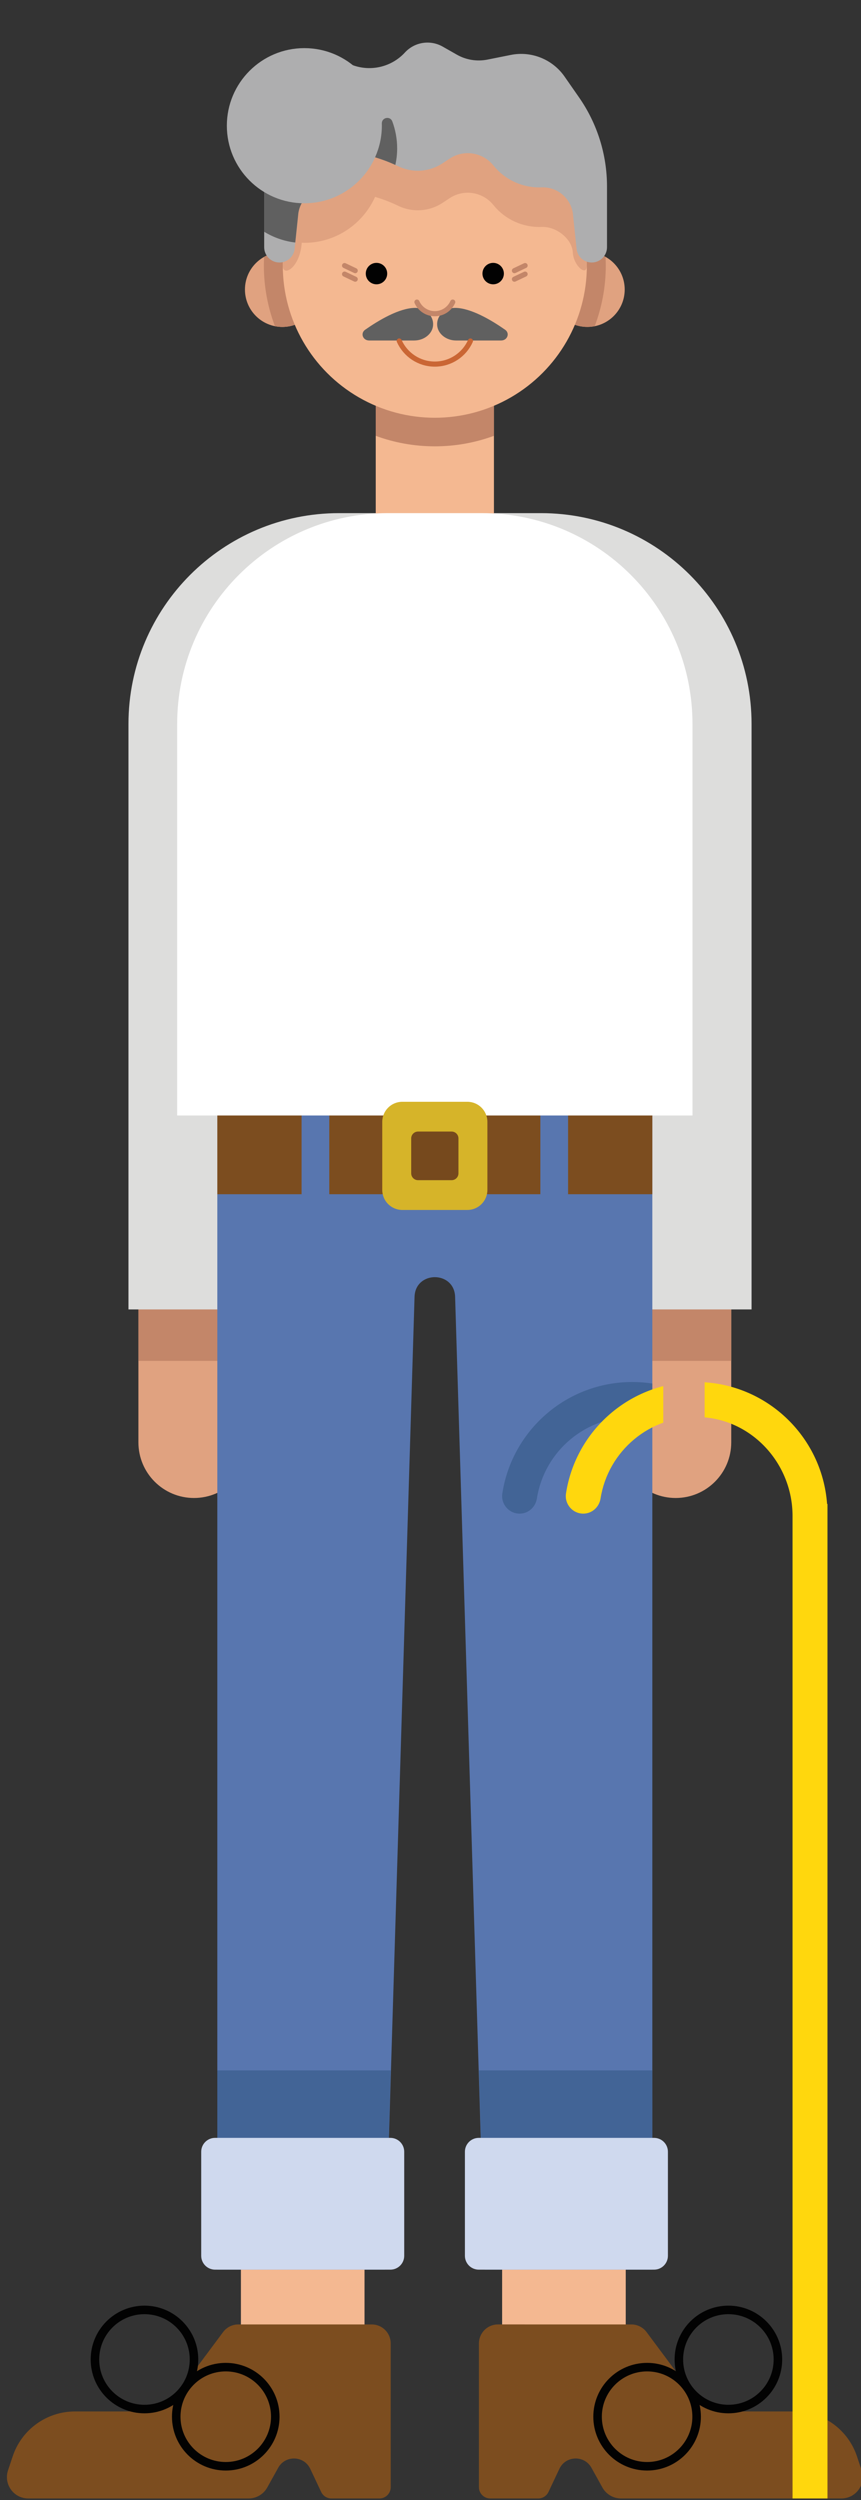 <?xml version="1.0" encoding="utf-8"?>
<!-- Generator: Adobe Illustrator 18.0.0, SVG Export Plug-In . SVG Version: 6.00 Build 0)  -->
<!DOCTYPE svg PUBLIC "-//W3C//DTD SVG 1.1//EN" "http://www.w3.org/Graphics/SVG/1.1/DTD/svg11.dtd">
<svg version="1.1" xmlns="http://www.w3.org/2000/svg" xmlns:xlink="http://www.w3.org/1999/xlink" x="0px" y="0px" width="202px"
	 height="586px" viewBox="0 0 202 586" enable-background="new 0 0 202 586" xml:space="preserve">
<rect x="0" y="0" width="202" height="586" fill="#333333" stroke="none"/>
<g id="_x33__1_">
	<g>
		<g>
			<g>
				<rect x="117.805" y="510.06" fill="#F4B891" width="29" height="52.5"/>
				<path fill="#E0A280" d="M158.517,351.107L158.517,351.107c-7.203,0-13.042-5.839-13.042-13.042V174.087
					c0-1.818,1.474-3.292,3.292-3.292h19.5c1.818,0,3.292,1.474,3.292,3.292v163.978
					C171.559,345.268,165.72,351.107,158.517,351.107z"/>
				<rect x="145.474" y="304.908" fill="#C38669" width="26.085" height="14.06"/>
				<path fill="#E0A280" d="M45.514,351.107L45.514,351.107c-7.203,0-13.042-5.839-13.042-13.042V174.087
					c0-1.818,1.474-3.292,3.292-3.292h19.5c1.818,0,3.292,1.474,3.292,3.292v163.978C58.557,345.268,52.717,351.107,45.514,351.107z
					"/>
				<rect x="32.472" y="304.908" fill="#C38669" width="23.418" height="14.06"/>
				<path fill="#DDDDDC" d="M30.141,306.908V169.679c0-27.287,22.121-49.408,49.408-49.408h22.081c0.538,0,1.069,0.023,1.603,0.041
					c0.533-0.017,1.065-0.041,1.603-0.041h22.081c27.287,0,49.408,22.121,49.408,49.408v137.229h-30.85l-42.242-12.5l-47.343,12.5
					H30.141z"/>
				<rect x="56.521" y="510.06" fill="#F4B891" width="29" height="52.5"/>
				<g>
					<g>
						<path fill="#5876AF" d="M50.986,244.51v287.463h39.311l6.96-228.007c0.181-6.161,9.336-6.161,9.517,0l6.96,228.007h39.311
							V244.51H50.986z"/>
						<path fill="#426496" d="M153.045,324.281c-1.533-0.234-3.101-0.36-4.699-0.36c-15.429,0-28.212,11.324-30.492,26.115
							c-0.384,2.488,1.534,4.738,4.051,4.738l0,0c2.052,0,3.738-1.525,4.057-3.552c1.746-11.09,11.536-19.509,23.209-19.094
							c1.326,0.047,2.619,0.218,3.873,0.489V324.281z"/>
						<rect x="50.986" y="260.951" fill="#7C4D1F" width="102.059" height="18.957"/>
						<rect x="126.776" y="258.241" fill="#5876AF" width="6.5" height="25.355"/>
						<rect x="70.754" y="258.241" fill="#5876AF" width="6.5" height="25.355"/>
						<circle fill="#E0A280" cx="66.232" cy="67.864" r="8.764"/>
						<path fill="#C38669" d="M74.996,67.864c0,4.84-3.924,8.764-8.764,8.764c-0.37,0-0.733-0.03-1.091-0.075
							c-1.92-4.38-2.994-9.216-2.994-14.306c0-0.729,0.029-1.451,0.072-2.17c1.203-0.622,2.565-0.979,4.013-0.979
							C71.072,59.1,74.996,63.024,74.996,67.864z"/>
						<path fill="#C38669" d="M66.232,59.1c-1.553,0-3.008,0.408-4.273,1.116c-0.034,0.673-0.051,1.351-0.051,2.032
							c0,5.004,0.924,9.791,2.599,14.209c0.558,0.111,1.135,0.172,1.726,0.172c4.84,0,8.764-3.924,8.764-8.764
							C74.996,63.024,71.072,59.1,66.232,59.1z"/>
						<circle fill="#E0A280" cx="137.799" cy="67.864" r="8.764"/>
						<path fill="#C38669" d="M129.035,67.864c0,4.84,3.924,8.764,8.764,8.764c0.591,0,1.167-0.06,1.726-0.172
							c1.674-4.418,2.599-9.204,2.599-14.209c0-0.682-0.018-1.359-0.051-2.033c-1.265-0.708-2.72-1.116-4.273-1.116
							C132.959,59.1,129.035,63.024,129.035,67.864z"/>
						<rect x="88.156" y="86.004" fill="#F4B891" width="27.72" height="37.118"/>
						<rect x="88.156" y="86.004" fill="#F4B891" width="27.72" height="37.118"/>
						<path fill="#C38669" d="M88.155,102.153c4.32,1.591,8.988,2.461,13.86,2.461c4.872,0,9.54-0.87,13.86-2.461V85.597h-27.72
							V102.153z"/>
						<circle fill="#F4B891" cx="102.015" cy="62.248" r="35.669"/>
						<path fill="#606060" d="M101.613,76.191c-0.119,2.067-2.153,3.616-4.423,3.616l-10.587,0c-1.475,0-2.107-1.703-0.936-2.521
							c3.187-2.227,8.045-5.123,11.76-5.123C99.817,72.163,101.739,73.987,101.613,76.191z"/>
						<path fill="#606060" d="M102.56,76.191c0.119,2.067,2.153,3.616,4.423,3.616l10.587,0c1.475,0,2.107-1.703,0.936-2.521
							c-3.187-2.227-8.045-5.123-11.76-5.123C104.356,72.163,102.433,73.987,102.56,76.191z"/>
						<path fill="#E0A280" d="M102.015,26.579c-19.699,0-35.669,15.969-35.669,35.669c0,2.79,4.055,0.535,4.448-5.361
							c0.204,0.007,0.404,0.031,0.609,0.031c7.402,0,13.759-4.43,16.596-10.777c1.731,0.52,3.427,1.154,5.065,1.927l0.452,0.214
							c3.329,1.572,7.236,1.294,10.309-0.732l1.671-1.103c3.32-2.19,7.761-1.496,10.254,1.602c2.743,3.408,6.939,5.315,11.311,5.14
							c3.607-0.144,7.188,2.93,7.326,5.994s3.296,5.782,3.296,3.064C137.684,42.549,121.715,26.579,102.015,26.579z"/>
						<circle fill="#020202" cx="115.702" cy="64.125" r="2.513"/>
						<circle fill="#020202" cx="88.329" cy="64.125" r="2.513"/>
						
							<path fill="none" stroke="#C38669" stroke-width="1.2" stroke-linecap="round" stroke-linejoin="round" stroke-miterlimit="10" d="
							M97.816,70.801c0.719,1.605,2.327,2.724,4.2,2.724c1.872,0,3.48-1.12,4.2-2.724"/>
						
							<path fill="none" stroke="#CA6634" stroke-width="1.2" stroke-linecap="round" stroke-linejoin="round" stroke-miterlimit="10" d="
							M93.665,79.921c1.431,3.19,4.628,5.417,8.351,5.417c3.723,0,6.92-2.226,8.351-5.417"/>
						<path fill="#FFFFFF" d="M113.056,120.271H90.975c-27.288,0-49.408,22.121-49.408,49.408v11.04v80.733h120.897v-80.733v-11.04
							C162.464,142.392,140.343,120.271,113.056,120.271z"/>
					</g>
				</g>
				<path fill="#7C4D1F" d="M112.362,549.267v33.686c0,1.462,1.186,2.648,2.648,2.648h11.271c1.024,0,1.957-0.591,2.394-1.517
					l2.564-5.429c1.471-3.114,5.848-3.258,7.52-0.248l2.567,4.621c0.882,1.588,2.557,2.573,4.374,2.573h51.702
					c3.415,0,5.826-3.346,4.746-6.585l-1.095-3.286c-2.095-6.285-7.977-10.524-14.602-10.524h-12.318
					c-5.4,0-10.483-2.551-13.71-6.882l-8.732-11.72c-0.841-1.129-2.167-1.794-3.575-1.794H116.82
					C114.358,544.81,112.362,546.806,112.362,549.267z"/>
				<path fill="#7C4D1F" d="M91.668,549.267v33.686c0,1.462-1.186,2.648-2.648,2.648H77.749c-1.024,0-1.957-0.591-2.394-1.517
					l-2.564-5.429c-1.471-3.114-5.848-3.258-7.52-0.248l-2.567,4.621c-0.882,1.588-2.557,2.573-4.374,2.573H6.629
					c-3.415,0-5.826-3.346-4.746-6.585l1.095-3.286c2.095-6.285,7.977-10.524,14.602-10.524h12.318c5.4,0,10.483-2.551,13.71-6.882
					l8.732-11.72c0.841-1.129,2.167-1.794,3.575-1.794h31.297C89.673,544.81,91.668,546.806,91.668,549.267z"/>
				<g>
					<polygon fill="#426496" points="153.045,485.271 112.362,485.271 113.291,516.897 153.045,516.897 					"/>
					<polygon fill="#426496" points="50.986,516.897 90.74,516.897 91.668,485.271 50.986,485.271 					"/>
				</g>
				<path fill="#CFD9EE" d="M91.584,531.973H50.458c-1.795,0-3.251-1.456-3.251-3.251v-24.387c0-1.795,1.456-3.251,3.251-3.251
					h41.125c1.795,0,3.251,1.456,3.251,3.251v24.387C94.835,530.518,93.379,531.973,91.584,531.973z"/>
				<path fill="#CFD9EE" d="M153.449,531.973h-41.126c-1.795,0-3.251-1.456-3.251-3.251v-24.387c0-1.795,1.456-3.251,3.251-3.251
					h41.126c1.795,0,3.251,1.456,3.251,3.251v24.387C156.7,530.518,155.244,531.973,153.449,531.973z"/>
			</g>
			<path fill="#AEAEAF" d="M135.871,22.858l-3.414-4.903c-2.822-4.054-7.779-6.048-12.622-5.08l-5.471,1.094
				c-2.456,0.491-5.007,0.08-7.184-1.157l-3.327-1.89C100.94,9.267,97.27,9.84,95,12.305l0,0c-3.14,3.409-8.035,4.561-12.371,2.923
				c-2.77-1.046-5.714-1.969-7.485-1.969c-2.751,0-2.952,2.585-2.789,4.279c-0.153,0.099-0.295,0.236-0.421,0.417l-3.414,4.903
				c-4.257,6.114-6.539,13.386-6.539,20.836v14.252c0,1.979,1.604,3.583,3.583,3.583c1.759,0,3.258-1.277,3.538-3.014l0.901-8.603
				c0.573-3.564,3.719-6.138,7.326-5.994l4.436-8.417l2.142,0.38c3.169,0.561,6.248,1.542,9.158,2.916l0.452,0.214
				c3.328,1.572,7.236,1.294,10.308-0.733l1.672-1.103c3.32-2.19,7.761-1.496,10.254,1.602l0,0c2.743,3.408,6.939,5.315,11.311,5.14
				c3.607-0.144,6.753,2.43,7.326,5.994l0.901,8.603c0.279,1.737,1.778,3.014,3.538,3.014c1.979,0,3.583-1.604,3.583-3.583V43.694
				C142.409,36.244,140.127,28.973,135.871,22.858z"/>
			<path fill="#606060" d="M71.404,20.614c-0.462,0-0.916,0.035-1.37,0.069l-1.514,2.175c-4.257,6.114-6.539,13.386-6.539,20.836
				v10.631c2.177,1.324,4.645,2.21,7.295,2.519l0.726-6.933c0.573-3.564,3.719-6.138,7.326-5.994l4.436-8.417l2.142,0.38
				C85.816,36.218,80.963,20.614,71.404,20.614z"/>
			<circle fill="#AEAEAF" cx="71.404" cy="29.463" r="18.183"/>
			<path fill="#606060" d="M92.039,28.458c-0.502-1.344-2.499-0.939-2.459,0.495c0.005,0.169,0.007,0.339,0.007,0.51
				c0,2.64-0.575,5.142-1.587,7.406c1.623,0.49,3.214,1.083,4.757,1.794c0.27-1.247,0.421-2.539,0.421-3.866
				C93.178,32.566,92.775,30.431,92.039,28.458z"/>
			<g>
				<circle fill="none" stroke="#020202" stroke-width="2" stroke-miterlimit="10" cx="33.895" cy="553.027" r="11.619"/>
				<circle fill="none" stroke="#020202" stroke-width="2" stroke-miterlimit="10" cx="52.966" cy="566.439" r="11.619"/>
			</g>
			<g>
				<circle fill="none" stroke="#020202" stroke-width="2" stroke-miterlimit="10" cx="170.888" cy="553.027" r="11.619"/>
				<circle fill="none" stroke="#020202" stroke-width="2" stroke-miterlimit="10" cx="151.818" cy="566.439" r="11.619"/>
			</g>
			<path fill="#D6B429" d="M109.645,283.597H94.386c-2.598,0-4.704-2.106-4.704-4.704v-15.948c0-2.598,2.106-4.704,4.704-4.704
				h15.259c2.598,0,4.704,2.106,4.704,4.704v15.948C114.349,281.491,112.243,283.597,109.645,283.597z"/>
			<path fill="#76491D" d="M105.954,276.617h-7.877c-0.887,0-1.605-0.719-1.605-1.605v-8.187c0-0.887,0.719-1.605,1.605-1.605h7.877
				c0.887,0,1.605,0.719,1.605,1.605v8.187C107.559,275.899,106.84,276.617,105.954,276.617z"/>
		</g>
		
			<line fill="none" stroke="#C38669" stroke-width="1.2" stroke-linecap="round" stroke-linejoin="round" stroke-miterlimit="10" x1="120.693" y1="63.437" x2="123.193" y2="62.248"/>
		
			<line fill="none" stroke="#C38669" stroke-width="1.2" stroke-linecap="round" stroke-linejoin="round" stroke-miterlimit="10" x1="120.693" y1="65.437" x2="123.193" y2="64.248"/>
		
			<line fill="none" stroke="#C38669" stroke-width="1.2" stroke-linecap="round" stroke-linejoin="round" stroke-miterlimit="10" x1="83.338" y1="63.437" x2="80.838" y2="62.248"/>
		
			<line fill="none" stroke="#C38669" stroke-width="1.2" stroke-linecap="round" stroke-linejoin="round" stroke-miterlimit="10" x1="83.338" y1="65.437" x2="80.838" y2="64.248"/>
		<path fill="#FFD70D" d="M163.281,323.921c16.277,0,29.6,12.607,30.761,28.587h0.092v233.094h-8.193V375.705v0v-20.389
			c0-12.287-9.555-22.752-21.835-23.189c-11.674-0.415-21.464,8.004-23.209,19.094c-0.319,2.026-2.005,3.552-4.057,3.552h0
			c-2.517,0-4.435-2.25-4.051-4.738C135.069,335.245,147.852,323.921,163.281,323.921z"/>
		<rect x="155.61" y="321.575" fill="#E0A280" width="9.701" height="23.333"/>
	</g>
</g>
<g id="_x32_" display="none">
	<g display="inline">
		<circle fill="#020202" cx="76.81" cy="87.6" r="37.445"/>
		<circle fill="#020202" cx="125.075" cy="87.6" r="37.445"/>
		<circle fill="#020202" cx="101" cy="50.155" r="37.445"/>
		<g>
			<path fill="#513016" d="M121.136,120.271h-18.189h-3.891h-18.19c-27.288,0-49.408,22.121-49.408,49.408v4.408v6.321v157.657
				c0,7.203,5.839,13.042,13.042,13.042s13.042-5.839,13.042-13.042V180.408h86.917v157.657c0,7.203,5.839,13.042,13.042,13.042
				s13.042-5.839,13.042-13.042V180.408v-6.321v-4.408C170.543,142.392,148.423,120.271,121.136,120.271z"/>
			<path fill="#7C4D1F" d="M49.971,244.51l6.535,300.299h27l12.736-240.844c0.181-6.161,9.336-6.161,9.517,0L117.79,544.81h27
				l7.239-300.299H49.971z"/>
			<path fill="#513016" d="M53.766,418.908h36.397l6.078-114.942c0.181-6.161,9.336-6.161,9.517,0l5.742,114.942h36.325
				l4.204-174.397H49.97L53.766,418.908z"/>
			<g>
				<g>
					<rect x="125.761" y="258.241" fill="#5876AF" width="6.5" height="25.355"/>
					<rect x="69.739" y="258.241" fill="#5876AF" width="6.5" height="25.355"/>
					<circle fill="#513016" cx="65.216" cy="67.864" r="8.764"/>
					<path fill="#C38669" d="M73.981,67.864c0,4.84-3.924,8.764-8.764,8.764c-0.37,0-0.733-0.03-1.091-0.075
						c-1.92-4.38-2.994-9.216-2.994-14.306c0-0.729,0.029-1.451,0.072-2.17c1.203-0.622,2.565-0.979,4.013-0.979
						C70.057,59.1,73.981,63.024,73.981,67.864z"/>
					<path fill="#372012" d="M65.216,59.1c-1.553,0-3.008,0.408-4.273,1.116c-0.034,0.673-0.051,1.351-0.051,2.032
						c0,5.004,0.924,9.791,2.599,14.209c0.558,0.111,1.135,0.172,1.726,0.172c4.84,0,8.764-3.924,8.764-8.764
						C73.981,63.024,70.057,59.1,65.216,59.1z"/>
					<circle fill="#513016" cx="136.784" cy="67.864" r="8.764"/>
					<path fill="#372012" d="M128.02,67.864c0,4.84,3.924,8.764,8.764,8.764c0.591,0,1.167-0.06,1.726-0.172
						c1.674-4.418,2.599-9.204,2.599-14.209c0-0.682-0.018-1.359-0.051-2.033c-1.265-0.708-2.72-1.116-4.273-1.116
						C131.943,59.1,128.02,63.024,128.02,67.864z"/>
					<rect x="87.14" y="86.004" fill="#F4B891" width="27.72" height="37.118"/>
					<rect x="87.14" y="86.004" fill="#7C4D1F" width="27.72" height="37.118"/>
					<path fill="#513016" d="M87.14,102.153c4.32,1.591,8.988,2.461,13.86,2.461c4.872,0,9.54-0.87,13.86-2.461V85.597H87.14
						V102.153z"/>
					<circle fill="#7C4D1F" cx="101" cy="62.248" r="35.669"/>
					<circle fill="#020202" cx="114.687" cy="64.125" r="2.513"/>
					<circle fill="#020202" cx="87.314" cy="64.125" r="2.513"/>
					
						<path fill="none" stroke="#513016" stroke-width="1.2" stroke-linecap="round" stroke-linejoin="round" stroke-miterlimit="10" d="
						M96.8,70.801c0.719,1.605,2.327,2.724,4.2,2.724c1.872,0,3.48-1.12,4.2-2.724"/>
					
						<path fill="none" stroke="#61220C" stroke-width="2" stroke-linecap="round" stroke-linejoin="round" stroke-miterlimit="10" d="
						M92.649,77.921c1.431,3.19,4.628,5.417,8.351,5.417c3.723,0,6.92-2.226,8.351-5.417"/>
					<path fill="#FFD70D" d="M112.041,120.271H89.96c-27.288,0-49.408,22.121-49.408,49.408v11.04v219.189h120.897V180.719v-11.04
						C161.449,142.392,139.328,120.271,112.041,120.271z"/>
				</g>
			</g>
		</g>
		<path fill="#020202" d="M65.216,53.408c0,0,25.481-4.093,33.439-13.184c1.245-1.423,3.443-1.42,4.686,0.004
			c7.937,9.087,33.327,13.18,33.327,13.18l-2.105-12L114.86,21.655l-23.868,1.003l-20.25,10.5L65.216,53.408z"/>
		<g>
			<polygon fill="#CFD9EE" points="54.481,489.241 55.506,544.81 84.506,544.81 87.213,489.241 			"/>
			<polygon fill="#CFD9EE" points="114.245,489.241 116.79,544.81 145.79,544.81 146.945,489.241 			"/>
		</g>
		<path fill="#020202" d="M111.347,549.267v33.686c0,1.462,1.186,2.648,2.648,2.648h11.271c1.024,0,1.957-0.591,2.394-1.517
			l2.564-5.429c1.471-3.114,5.848-3.258,7.52-0.248l2.567,4.621c0.882,1.588,2.557,2.573,4.374,2.573h51.702
			c3.415,0,5.826-3.346,4.746-6.585l-1.095-3.286c-2.095-6.285-7.977-10.524-14.602-10.524h-12.318c-5.4,0-10.483-2.551-13.71-6.882
			l-8.732-11.72c-0.841-1.129-2.167-1.794-3.575-1.794h-31.297C113.343,544.81,111.347,546.806,111.347,549.267z"/>
		<path fill="#020202" d="M90.653,549.267v33.686c0,1.462-1.186,2.648-2.648,2.648H76.734c-1.024,0-1.957-0.591-2.394-1.517
			l-2.564-5.429c-1.471-3.114-5.848-3.258-7.52-0.248l-2.567,4.621c-0.882,1.588-2.557,2.573-4.374,2.573H5.613
			c-3.415,0-5.826-3.346-4.746-6.585l1.095-3.286c2.095-6.285,7.977-10.524,14.602-10.524h12.318c5.4,0,10.483-2.551,13.71-6.882
			l8.732-11.72c0.841-1.129,2.167-1.794,3.575-1.794h31.297C88.657,544.81,90.653,546.806,90.653,549.267z"/>
	</g>
</g>
<g id="_x31_" display="none">
	<g display="inline">
		<rect x="117.276" y="510.06" fill="#F4B891" width="29" height="52.5"/>
		<path fill="#986327" d="M155.958,66.182c0.829-4.371,1.143-8.925,0.875-13.597c-1.64-28.537-25.336-51.447-53.911-52.168
			c-31.274-0.79-56.874,24.326-56.874,55.421c0,3.472,0.321,6.868,0.934,10.161c1.99,10.69-1.222,21.697-8.702,29.59
			c-7.011,7.398-14.075,15.25-19.443,21.319c-5.981,6.762-9.273,15.471-9.273,24.498v0c0,16.231,13.157,29.388,29.388,29.388
			h125.071c16.231,0,29.388-13.158,29.388-29.388v0c0-9.027-3.293-17.736-9.273-24.498c-5.344-6.042-12.369-13.851-19.349-21.219
			C157.329,87.815,153.937,76.839,155.958,66.182z"/>
		<path fill="#E0A280" d="M149.268,351.107L149.268,351.107c-7.203,0-13.042-5.839-13.042-13.042V174.087
			c0-1.818,1.474-3.292,3.292-3.292h19.5c1.818,0,3.292,1.474,3.292,3.292v163.978C162.31,345.268,156.471,351.107,149.268,351.107z
			"/>
		<path fill="#E0A280" d="M53.705,351.107L53.705,351.107c-7.203,0-13.042-5.839-13.042-13.042V174.087
			c0-1.818,1.474-3.292,3.292-3.292h19.5c1.818,0,3.292,1.474,3.292,3.292v163.978C66.747,345.268,60.908,351.107,53.705,351.107z"
			/>
		<path fill="#D22D27" d="M104.432,120.271H82.351c-27.288,0-49.408,22.121-49.408,49.408v11.04V301.12h41.524l79.373-120.401
			v-11.04C153.84,142.392,131.72,120.271,104.432,120.271z"/>
		<path fill="#D22D27" d="M120.626,120.271H98.546c-27.288,0-49.408,22.121-49.408,49.408v11.04l79.369,120.401h41.529V180.719
			v-11.04C170.035,142.392,147.914,120.271,120.626,120.271z"/>
		<rect x="40.663" y="309.789" fill="#C38669" width="16.949" height="14.06"/>
		<rect x="145.361" y="309.789" fill="#C38669" width="16.949" height="14.06"/>
		<rect x="55.992" y="510.06" fill="#F4B891" width="29" height="52.5"/>
		<path fill="#EE4823" d="M172.068,309.789h-24.829c-1.244,0-2.252-1.008-2.252-2.252v-12.833c0-1.244,1.008-2.252,2.252-2.252
			h24.829c1.244,0,2.252,1.008,2.252,2.252v12.833C174.32,308.781,173.312,309.789,172.068,309.789z"/>
		<path fill="#EE4823" d="M55.735,309.789H30.905c-1.244,0-2.252-1.008-2.252-2.252v-12.833c0-1.244,1.008-2.252,2.252-2.252h24.829
			c1.244,0,2.252,1.008,2.252,2.252v12.833C57.986,308.781,56.978,309.789,55.735,309.789z"/>
		<g>
			<g>
				<path fill="#CFD9EE" d="M50.457,244.51v287.463h39.311l6.96-237.007c0.181-6.161,9.336-6.161,9.517,0l6.96,237.007h39.311
					V244.51H50.457z"/>
				<rect x="50.457" y="261.452" fill="#AABBD9" width="102.059" height="16.456"/>
				<circle fill="#76491D" cx="101.486" cy="62.248" r="40.108"/>
				<circle fill="#E0A280" cx="65.703" cy="67.864" r="8.764"/>
				<path fill="#C38669" d="M74.467,67.864c0,4.84-3.924,8.764-8.764,8.764c-0.37,0-0.733-0.03-1.091-0.075
					c-1.92-4.38-2.994-9.216-2.994-14.306c0-0.729,0.029-1.451,0.072-2.17c1.203-0.622,2.565-0.979,4.013-0.979
					C70.543,59.1,74.467,63.024,74.467,67.864z"/>
				<path fill="#C38669" d="M65.703,59.1c-1.553,0-3.008,0.408-4.273,1.116c-0.034,0.673-0.051,1.351-0.051,2.032
					c0,5.004,0.924,9.791,2.599,14.209c0.558,0.111,1.135,0.172,1.726,0.172c4.84,0,8.764-3.924,8.764-8.764
					C74.467,63.024,70.543,59.1,65.703,59.1z"/>
				<circle fill="#E0A280" cx="137.27" cy="67.864" r="8.764"/>
				<path fill="#C38669" d="M128.506,67.864c0,4.84,3.924,8.764,8.764,8.764c0.591,0,1.167-0.06,1.726-0.172
					c1.674-4.418,2.599-9.204,2.599-14.209c0-0.682-0.018-1.359-0.051-2.033c-1.265-0.708-2.72-1.116-4.273-1.116
					C132.43,59.1,128.506,63.024,128.506,67.864z"/>
				<rect x="87.626" y="86.004" fill="#F4B891" width="27.72" height="37.118"/>
				<rect x="87.626" y="86.004" fill="#F4B891" width="27.72" height="37.118"/>
				<path fill="#C38669" d="M87.626,102.153c4.32,1.591,8.988,2.461,13.86,2.461c4.872,0,9.54-0.87,13.86-2.461V85.597h-27.72
					V102.153z"/>
				<circle fill="#F4B891" cx="101.486" cy="62.248" r="35.669"/>
				<path fill="#E0A280" d="M65.964,59.1h71.045c-1.093-12.493-8.624-23.133-19.259-28.593H85.222
					C74.588,35.967,67.057,46.607,65.964,59.1z"/>
				<polygon fill="#986327" points="146.034,53.836 56.938,53.836 65.818,19.985 137.155,19.985 				"/>
				<circle fill="#020202" cx="115.173" cy="64.125" r="2.513"/>
				<circle fill="#020202" cx="87.8" cy="64.125" r="2.513"/>
				
					<path fill="none" stroke="#C38669" stroke-width="1.2" stroke-linecap="round" stroke-linejoin="round" stroke-miterlimit="10" d="
					M97.287,70.801c0.719,1.605,2.327,2.724,4.2,2.724c1.872,0,3.48-1.12,4.2-2.724"/>
				
					<path fill="none" stroke="#CA6634" stroke-width="1.2" stroke-linecap="round" stroke-linejoin="round" stroke-miterlimit="10" d="
					M93.136,77.921c1.431,3.19,4.628,5.417,8.351,5.417c3.723,0,6.92-2.226,8.351-5.417"/>
				<path fill="#EE4823" d="M112.527,120.271H90.446c-27.288,0-49.408,22.121-49.408,49.408v11.04v80.733h120.897v-80.733v-11.04
					C161.935,142.392,139.814,120.271,112.527,120.271z"/>
			</g>
		</g>
		<path fill="#FFD70D" d="M111.833,549.267v33.686c0,1.462,1.186,2.648,2.648,2.648h11.271c1.024,0,1.957-0.591,2.394-1.517
			l2.564-5.429c1.471-3.114,5.848-3.258,7.52-0.248l2.567,4.621c0.882,1.588,2.557,2.573,4.374,2.573h51.702
			c3.415,0,5.826-3.346,4.746-6.585l-1.095-3.286c-2.095-6.285-7.977-10.524-14.602-10.524h-12.318c-5.4,0-10.483-2.551-13.71-6.882
			l-8.732-11.72c-0.841-1.129-2.167-1.794-3.575-1.794h-31.297C113.829,544.81,111.833,546.806,111.833,549.267z"/>
		<path fill="#FFD70D" d="M91.139,549.267v33.686c0,1.462-1.186,2.648-2.648,2.648H77.22c-1.024,0-1.957-0.591-2.394-1.517
			l-2.564-5.429c-1.471-3.114-5.848-3.258-7.52-0.248l-2.567,4.621c-0.882,1.588-2.557,2.573-4.374,2.573H6.1
			c-3.415,0-5.826-3.346-4.746-6.585l1.095-3.286c2.095-6.285,7.977-10.524,14.602-10.524h12.318c5.4,0,10.483-2.551,13.71-6.882
			l8.732-11.72c0.841-1.129,2.167-1.794,3.575-1.794h31.297C89.144,544.81,91.139,546.806,91.139,549.267z"/>
		<g>
			<polygon fill="#AABBD9" points="152.516,485.271 111.833,485.271 112.762,516.897 152.516,516.897 			"/>
			<polygon fill="#AABBD9" points="50.457,516.897 90.211,516.897 91.139,485.271 50.457,485.271 			"/>
		</g>
		<path fill="#CFD9EE" d="M91.055,531.973H49.929c-1.795,0-3.251-1.456-3.251-3.251v-24.387c0-1.795,1.456-3.251,3.251-3.251h41.125
			c1.795,0,3.251,1.456,3.251,3.251v24.387C94.305,530.518,92.85,531.973,91.055,531.973z"/>
		<path fill="#CFD9EE" d="M152.92,531.973h-41.126c-1.795,0-3.251-1.456-3.251-3.251v-24.387c0-1.795,1.456-3.251,3.251-3.251
			h41.126c1.795,0,3.251,1.456,3.251,3.251v24.387C156.171,530.518,154.715,531.973,152.92,531.973z"/>
	</g>
</g>
</svg>
